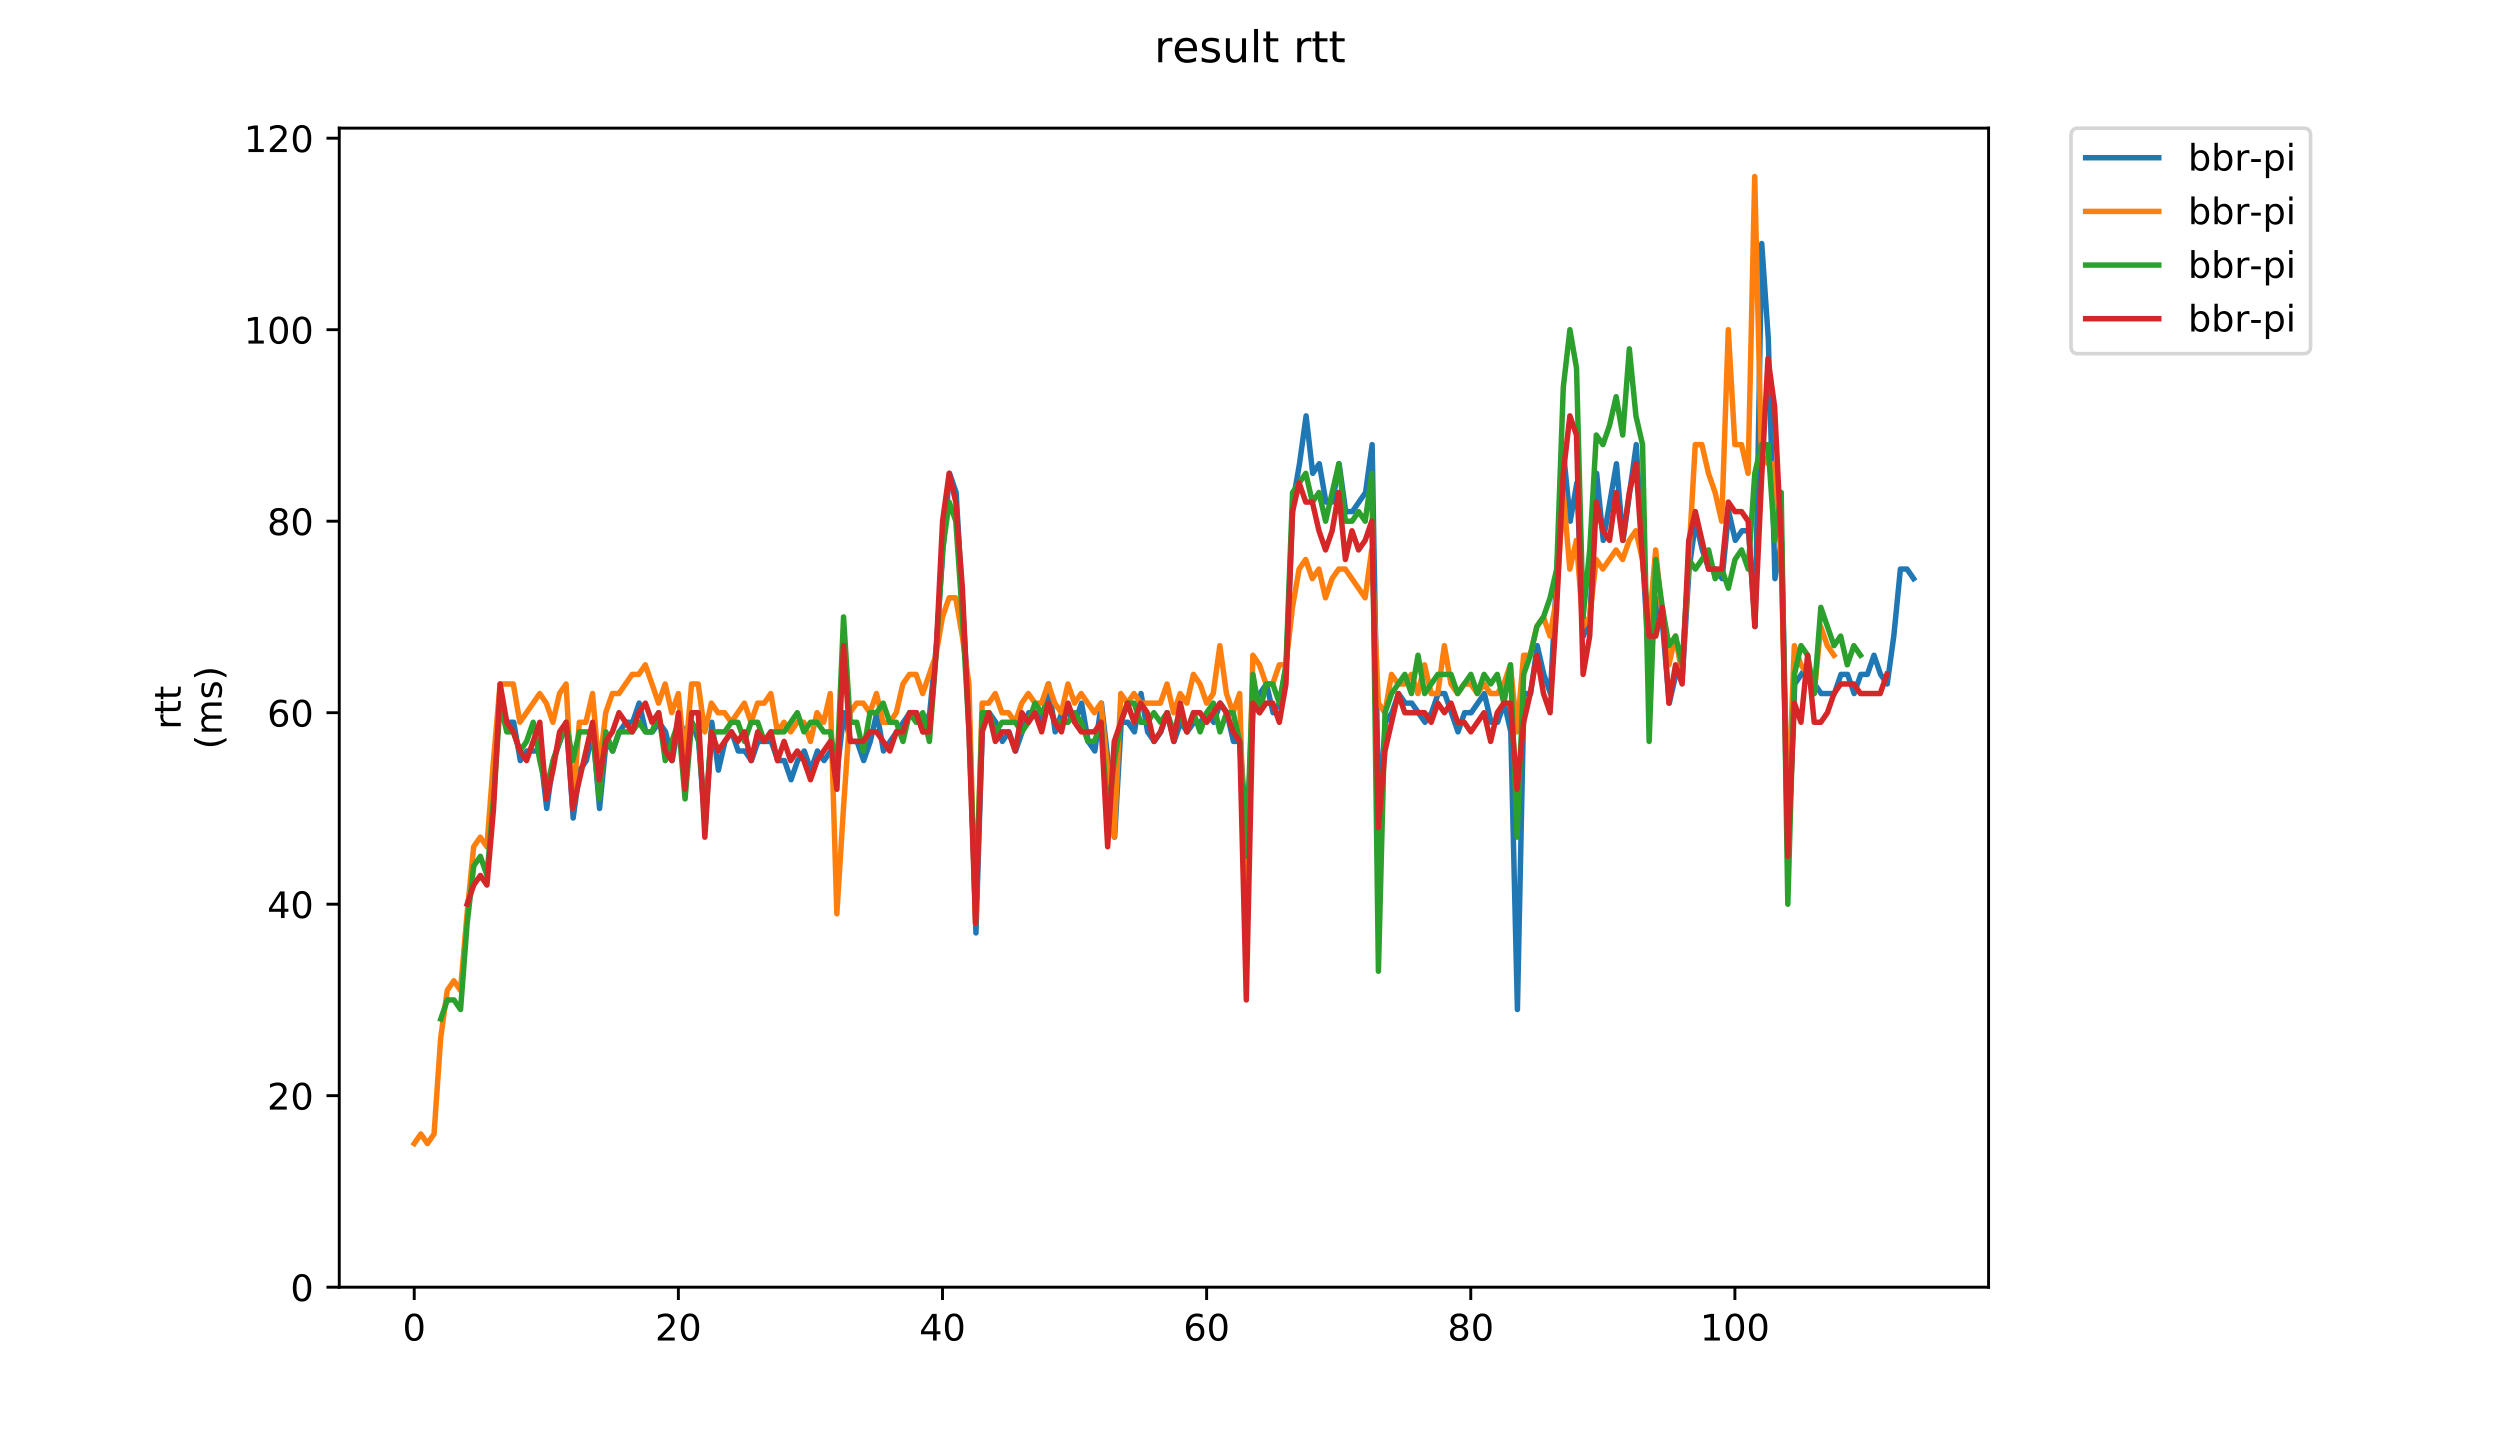 <?xml version="1.0" encoding="utf-8" standalone="no"?>
<!DOCTYPE svg PUBLIC "-//W3C//DTD SVG 1.1//EN"
  "http://www.w3.org/Graphics/SVG/1.1/DTD/svg11.dtd">
<!-- Created with matplotlib (https://matplotlib.org/) -->
<svg height="396pt" version="1.1" viewBox="0 0 684 396" width="684pt" xmlns="http://www.w3.org/2000/svg" xmlns:xlink="http://www.w3.org/1999/xlink">
 <defs>
  <style type="text/css">
*{stroke-linecap:butt;stroke-linejoin:round;}
  </style>
 </defs>
 <g id="figure_1">
  <g id="patch_1">
   <path d="M 0 396 
L 684 396 
L 684 0 
L 0 0 
z
" style="fill:#ffffff;"/>
  </g>
  <g id="axes_1">
   <g id="patch_2">
    <path d="M 92.824 352.174 
L 544.074 352.174 
L 544.074 35.062 
L 92.824 35.062 
z
" style="fill:#ffffff;"/>
   </g>
   <g id="matplotlib.axis_1">
    <g id="xtick_1">
     <g id="line2d_1">
      <defs>
       <path d="M 0 0 
L 0 3.5 
" id="m628c5d4dc4" style="stroke:#000000;stroke-width:0.8;"/>
      </defs>
      <g>
       <use style="stroke:#000000;stroke-width:0.8;" x="113.335" xlink:href="#m628c5d4dc4" y="352.174"/>
      </g>
     </g>
     <g id="text_1">
      <!-- 0 -->
      <defs>
       <path d="M 31.781 66.406 
Q 24.172 66.406 20.328 58.906 
Q 16.5 51.422 16.5 36.375 
Q 16.5 21.391 20.328 13.891 
Q 24.172 6.391 31.781 6.391 
Q 39.453 6.391 43.281 13.891 
Q 47.125 21.391 47.125 36.375 
Q 47.125 51.422 43.281 58.906 
Q 39.453 66.406 31.781 66.406 
z
M 31.781 74.219 
Q 44.047 74.219 50.516 64.516 
Q 56.984 54.828 56.984 36.375 
Q 56.984 17.969 50.516 8.266 
Q 44.047 -1.422 31.781 -1.422 
Q 19.531 -1.422 13.062 8.266 
Q 6.594 17.969 6.594 36.375 
Q 6.594 54.828 13.062 64.516 
Q 19.531 74.219 31.781 74.219 
z
" id="DejaVuSans-48"/>
      </defs>
      <g transform="translate(110.154 366.773)scale(0.1 -0.1)">
       <use xlink:href="#DejaVuSans-48"/>
      </g>
     </g>
    </g>
    <g id="xtick_2">
     <g id="line2d_2">
      <g>
       <use style="stroke:#000000;stroke-width:0.8;" x="185.602" xlink:href="#m628c5d4dc4" y="352.174"/>
      </g>
     </g>
     <g id="text_2">
      <!-- 20 -->
      <defs>
       <path d="M 19.188 8.297 
L 53.609 8.297 
L 53.609 0 
L 7.328 0 
L 7.328 8.297 
Q 12.938 14.109 22.625 23.891 
Q 32.328 33.688 34.812 36.531 
Q 39.547 41.844 41.422 45.531 
Q 43.312 49.219 43.312 52.781 
Q 43.312 58.594 39.234 62.25 
Q 35.156 65.922 28.609 65.922 
Q 23.969 65.922 18.812 64.312 
Q 13.672 62.703 7.812 59.422 
L 7.812 69.391 
Q 13.766 71.781 18.938 73 
Q 24.125 74.219 28.422 74.219 
Q 39.75 74.219 46.484 68.547 
Q 53.219 62.891 53.219 53.422 
Q 53.219 48.922 51.531 44.891 
Q 49.859 40.875 45.406 35.406 
Q 44.188 33.984 37.641 27.219 
Q 31.109 20.453 19.188 8.297 
z
" id="DejaVuSans-50"/>
      </defs>
      <g transform="translate(179.239 366.773)scale(0.1 -0.1)">
       <use xlink:href="#DejaVuSans-50"/>
       <use x="63.623" xlink:href="#DejaVuSans-48"/>
      </g>
     </g>
    </g>
    <g id="xtick_3">
     <g id="line2d_3">
      <g>
       <use style="stroke:#000000;stroke-width:0.8;" x="257.868" xlink:href="#m628c5d4dc4" y="352.174"/>
      </g>
     </g>
     <g id="text_3">
      <!-- 40 -->
      <defs>
       <path d="M 37.797 64.312 
L 12.891 25.391 
L 37.797 25.391 
z
M 35.203 72.906 
L 47.609 72.906 
L 47.609 25.391 
L 58.016 25.391 
L 58.016 17.188 
L 47.609 17.188 
L 47.609 0 
L 37.797 0 
L 37.797 17.188 
L 4.891 17.188 
L 4.891 26.703 
z
" id="DejaVuSans-52"/>
      </defs>
      <g transform="translate(251.506 366.773)scale(0.1 -0.1)">
       <use xlink:href="#DejaVuSans-52"/>
       <use x="63.623" xlink:href="#DejaVuSans-48"/>
      </g>
     </g>
    </g>
    <g id="xtick_4">
     <g id="line2d_4">
      <g>
       <use style="stroke:#000000;stroke-width:0.8;" x="330.134" xlink:href="#m628c5d4dc4" y="352.174"/>
      </g>
     </g>
     <g id="text_4">
      <!-- 60 -->
      <defs>
       <path d="M 33.016 40.375 
Q 26.375 40.375 22.484 35.828 
Q 18.609 31.297 18.609 23.391 
Q 18.609 15.531 22.484 10.953 
Q 26.375 6.391 33.016 6.391 
Q 39.656 6.391 43.531 10.953 
Q 47.406 15.531 47.406 23.391 
Q 47.406 31.297 43.531 35.828 
Q 39.656 40.375 33.016 40.375 
z
M 52.594 71.297 
L 52.594 62.312 
Q 48.875 64.062 45.094 64.984 
Q 41.312 65.922 37.594 65.922 
Q 27.828 65.922 22.672 59.328 
Q 17.531 52.734 16.797 39.406 
Q 19.672 43.656 24.016 45.922 
Q 28.375 48.188 33.594 48.188 
Q 44.578 48.188 50.953 41.516 
Q 57.328 34.859 57.328 23.391 
Q 57.328 12.156 50.688 5.359 
Q 44.047 -1.422 33.016 -1.422 
Q 20.359 -1.422 13.672 8.266 
Q 6.984 17.969 6.984 36.375 
Q 6.984 53.656 15.188 63.938 
Q 23.391 74.219 37.203 74.219 
Q 40.922 74.219 44.703 73.484 
Q 48.484 72.75 52.594 71.297 
z
" id="DejaVuSans-54"/>
      </defs>
      <g transform="translate(323.772 366.773)scale(0.1 -0.1)">
       <use xlink:href="#DejaVuSans-54"/>
       <use x="63.623" xlink:href="#DejaVuSans-48"/>
      </g>
     </g>
    </g>
    <g id="xtick_5">
     <g id="line2d_5">
      <g>
       <use style="stroke:#000000;stroke-width:0.8;" x="402.401" xlink:href="#m628c5d4dc4" y="352.174"/>
      </g>
     </g>
     <g id="text_5">
      <!-- 80 -->
      <defs>
       <path d="M 31.781 34.625 
Q 24.75 34.625 20.719 30.859 
Q 16.703 27.094 16.703 20.516 
Q 16.703 13.922 20.719 10.156 
Q 24.75 6.391 31.781 6.391 
Q 38.812 6.391 42.859 10.172 
Q 46.922 13.969 46.922 20.516 
Q 46.922 27.094 42.891 30.859 
Q 38.875 34.625 31.781 34.625 
z
M 21.922 38.812 
Q 15.578 40.375 12.031 44.719 
Q 8.5 49.078 8.5 55.328 
Q 8.5 64.062 14.719 69.141 
Q 20.953 74.219 31.781 74.219 
Q 42.672 74.219 48.875 69.141 
Q 55.078 64.062 55.078 55.328 
Q 55.078 49.078 51.531 44.719 
Q 48 40.375 41.703 38.812 
Q 48.828 37.156 52.797 32.312 
Q 56.781 27.484 56.781 20.516 
Q 56.781 9.906 50.312 4.234 
Q 43.844 -1.422 31.781 -1.422 
Q 19.734 -1.422 13.25 4.234 
Q 6.781 9.906 6.781 20.516 
Q 6.781 27.484 10.781 32.312 
Q 14.797 37.156 21.922 38.812 
z
M 18.312 54.391 
Q 18.312 48.734 21.844 45.562 
Q 25.391 42.391 31.781 42.391 
Q 38.141 42.391 41.719 45.562 
Q 45.312 48.734 45.312 54.391 
Q 45.312 60.062 41.719 63.234 
Q 38.141 66.406 31.781 66.406 
Q 25.391 66.406 21.844 63.234 
Q 18.312 60.062 18.312 54.391 
z
" id="DejaVuSans-56"/>
      </defs>
      <g transform="translate(396.038 366.773)scale(0.1 -0.1)">
       <use xlink:href="#DejaVuSans-56"/>
       <use x="63.623" xlink:href="#DejaVuSans-48"/>
      </g>
     </g>
    </g>
    <g id="xtick_6">
     <g id="line2d_6">
      <g>
       <use style="stroke:#000000;stroke-width:0.8;" x="474.667" xlink:href="#m628c5d4dc4" y="352.174"/>
      </g>
     </g>
     <g id="text_6">
      <!-- 100 -->
      <defs>
       <path d="M 12.406 8.297 
L 28.516 8.297 
L 28.516 63.922 
L 10.984 60.406 
L 10.984 69.391 
L 28.422 72.906 
L 38.281 72.906 
L 38.281 8.297 
L 54.391 8.297 
L 54.391 0 
L 12.406 0 
z
" id="DejaVuSans-49"/>
      </defs>
      <g transform="translate(465.123 366.773)scale(0.1 -0.1)">
       <use xlink:href="#DejaVuSans-49"/>
       <use x="63.623" xlink:href="#DejaVuSans-48"/>
       <use x="127.246" xlink:href="#DejaVuSans-48"/>
      </g>
     </g>
    </g>
   </g>
   <g id="matplotlib.axis_2">
    <g id="ytick_1">
     <g id="line2d_7">
      <defs>
       <path d="M 0 0 
L -3.5 0 
" id="ma1d2083654" style="stroke:#000000;stroke-width:0.8;"/>
      </defs>
      <g>
       <use style="stroke:#000000;stroke-width:0.8;" x="92.824" xlink:href="#ma1d2083654" y="352.174"/>
      </g>
     </g>
     <g id="text_7">
      <!-- 0 -->
      <g transform="translate(79.461 355.973)scale(0.1 -0.1)">
       <use xlink:href="#DejaVuSans-48"/>
      </g>
     </g>
    </g>
    <g id="ytick_2">
     <g id="line2d_8">
      <g>
       <use style="stroke:#000000;stroke-width:0.8;" x="92.824" xlink:href="#ma1d2083654" y="299.781"/>
      </g>
     </g>
     <g id="text_8">
      <!-- 20 -->
      <g transform="translate(73.099 303.58)scale(0.1 -0.1)">
       <use xlink:href="#DejaVuSans-50"/>
       <use x="63.623" xlink:href="#DejaVuSans-48"/>
      </g>
     </g>
    </g>
    <g id="ytick_3">
     <g id="line2d_9">
      <g>
       <use style="stroke:#000000;stroke-width:0.8;" x="92.824" xlink:href="#ma1d2083654" y="247.387"/>
      </g>
     </g>
     <g id="text_9">
      <!-- 40 -->
      <g transform="translate(73.099 251.186)scale(0.1 -0.1)">
       <use xlink:href="#DejaVuSans-52"/>
       <use x="63.623" xlink:href="#DejaVuSans-48"/>
      </g>
     </g>
    </g>
    <g id="ytick_4">
     <g id="line2d_10">
      <g>
       <use style="stroke:#000000;stroke-width:0.8;" x="92.824" xlink:href="#ma1d2083654" y="194.994"/>
      </g>
     </g>
     <g id="text_10">
      <!-- 60 -->
      <g transform="translate(73.099 198.793)scale(0.1 -0.1)">
       <use xlink:href="#DejaVuSans-54"/>
       <use x="63.623" xlink:href="#DejaVuSans-48"/>
      </g>
     </g>
    </g>
    <g id="ytick_5">
     <g id="line2d_11">
      <g>
       <use style="stroke:#000000;stroke-width:0.8;" x="92.824" xlink:href="#ma1d2083654" y="142.6"/>
      </g>
     </g>
     <g id="text_11">
      <!-- 80 -->
      <g transform="translate(73.099 146.399)scale(0.1 -0.1)">
       <use xlink:href="#DejaVuSans-56"/>
       <use x="63.623" xlink:href="#DejaVuSans-48"/>
      </g>
     </g>
    </g>
    <g id="ytick_6">
     <g id="line2d_12">
      <g>
       <use style="stroke:#000000;stroke-width:0.8;" x="92.824" xlink:href="#ma1d2083654" y="90.207"/>
      </g>
     </g>
     <g id="text_12">
      <!-- 100 -->
      <g transform="translate(66.736 94.006)scale(0.1 -0.1)">
       <use xlink:href="#DejaVuSans-49"/>
       <use x="63.623" xlink:href="#DejaVuSans-48"/>
       <use x="127.246" xlink:href="#DejaVuSans-48"/>
      </g>
     </g>
    </g>
    <g id="ytick_7">
     <g id="line2d_13">
      <g>
       <use style="stroke:#000000;stroke-width:0.8;" x="92.824" xlink:href="#ma1d2083654" y="37.813"/>
      </g>
     </g>
     <g id="text_13">
      <!-- 120 -->
      <g transform="translate(66.736 41.612)scale(0.1 -0.1)">
       <use xlink:href="#DejaVuSans-49"/>
       <use x="63.623" xlink:href="#DejaVuSans-50"/>
       <use x="127.246" xlink:href="#DejaVuSans-48"/>
      </g>
     </g>
    </g>
    <g id="text_14">
     <!-- rtt -->
     <defs>
      <path d="M 41.109 46.297 
Q 39.594 47.172 37.812 47.578 
Q 36.031 48 33.891 48 
Q 26.266 48 22.188 43.047 
Q 18.109 38.094 18.109 28.812 
L 18.109 0 
L 9.078 0 
L 9.078 54.688 
L 18.109 54.688 
L 18.109 46.188 
Q 20.953 51.172 25.484 53.578 
Q 30.031 56 36.531 56 
Q 37.453 56 38.578 55.875 
Q 39.703 55.766 41.062 55.516 
z
" id="DejaVuSans-114"/>
      <path d="M 18.312 70.219 
L 18.312 54.688 
L 36.812 54.688 
L 36.812 47.703 
L 18.312 47.703 
L 18.312 18.016 
Q 18.312 11.328 20.141 9.422 
Q 21.969 7.516 27.594 7.516 
L 36.812 7.516 
L 36.812 0 
L 27.594 0 
Q 17.188 0 13.234 3.875 
Q 9.281 7.766 9.281 18.016 
L 9.281 47.703 
L 2.688 47.703 
L 2.688 54.688 
L 9.281 54.688 
L 9.281 70.219 
z
" id="DejaVuSans-116"/>
     </defs>
     <g transform="translate(49.459 199.594)rotate(-90)scale(0.1 -0.1)">
      <use xlink:href="#DejaVuSans-114"/>
      <use x="41.113" xlink:href="#DejaVuSans-116"/>
      <use x="80.322" xlink:href="#DejaVuSans-116"/>
     </g>
     <!-- (ms) -->
     <defs>
      <path d="M 31 75.875 
Q 24.469 64.656 21.281 53.656 
Q 18.109 42.672 18.109 31.391 
Q 18.109 20.125 21.312 9.062 
Q 24.516 -2 31 -13.188 
L 23.188 -13.188 
Q 15.875 -1.703 12.234 9.375 
Q 8.594 20.453 8.594 31.391 
Q 8.594 42.281 12.203 53.312 
Q 15.828 64.359 23.188 75.875 
z
" id="DejaVuSans-40"/>
      <path d="M 52 44.188 
Q 55.375 50.25 60.062 53.125 
Q 64.75 56 71.094 56 
Q 79.641 56 84.281 50.016 
Q 88.922 44.047 88.922 33.016 
L 88.922 0 
L 79.891 0 
L 79.891 32.719 
Q 79.891 40.578 77.094 44.375 
Q 74.312 48.188 68.609 48.188 
Q 61.625 48.188 57.562 43.547 
Q 53.516 38.922 53.516 30.906 
L 53.516 0 
L 44.484 0 
L 44.484 32.719 
Q 44.484 40.625 41.703 44.406 
Q 38.922 48.188 33.109 48.188 
Q 26.219 48.188 22.156 43.531 
Q 18.109 38.875 18.109 30.906 
L 18.109 0 
L 9.078 0 
L 9.078 54.688 
L 18.109 54.688 
L 18.109 46.188 
Q 21.188 51.219 25.484 53.609 
Q 29.781 56 35.688 56 
Q 41.656 56 45.828 52.969 
Q 50 49.953 52 44.188 
z
" id="DejaVuSans-109"/>
      <path d="M 44.281 53.078 
L 44.281 44.578 
Q 40.484 46.531 36.375 47.5 
Q 32.281 48.484 27.875 48.484 
Q 21.188 48.484 17.844 46.438 
Q 14.5 44.391 14.5 40.281 
Q 14.5 37.156 16.891 35.375 
Q 19.281 33.594 26.516 31.984 
L 29.594 31.297 
Q 39.156 29.25 43.188 25.516 
Q 47.219 21.781 47.219 15.094 
Q 47.219 7.469 41.188 3.016 
Q 35.156 -1.422 24.609 -1.422 
Q 20.219 -1.422 15.453 -0.562 
Q 10.688 0.297 5.422 2 
L 5.422 11.281 
Q 10.406 8.688 15.234 7.391 
Q 20.062 6.109 24.812 6.109 
Q 31.156 6.109 34.562 8.281 
Q 37.984 10.453 37.984 14.406 
Q 37.984 18.062 35.516 20.016 
Q 33.062 21.969 24.703 23.781 
L 21.578 24.516 
Q 13.234 26.266 9.516 29.906 
Q 5.812 33.547 5.812 39.891 
Q 5.812 47.609 11.281 51.797 
Q 16.75 56 26.812 56 
Q 31.781 56 36.172 55.266 
Q 40.578 54.547 44.281 53.078 
z
" id="DejaVuSans-115"/>
      <path d="M 8.016 75.875 
L 15.828 75.875 
Q 23.141 64.359 26.781 53.312 
Q 30.422 42.281 30.422 31.391 
Q 30.422 20.453 26.781 9.375 
Q 23.141 -1.703 15.828 -13.188 
L 8.016 -13.188 
Q 14.5 -2 17.703 9.062 
Q 20.906 20.125 20.906 31.391 
Q 20.906 42.672 17.703 53.656 
Q 14.5 64.656 8.016 75.875 
z
" id="DejaVuSans-41"/>
     </defs>
     <g transform="translate(60.657 204.995)rotate(-90)scale(0.1 -0.1)">
      <use xlink:href="#DejaVuSans-40"/>
      <use x="39.014" xlink:href="#DejaVuSans-109"/>
      <use x="136.426" xlink:href="#DejaVuSans-115"/>
      <use x="188.525" xlink:href="#DejaVuSans-41"/>
     </g>
    </g>
   </g>
   <g id="line2d_14">
    <path clip-path="url(#p51102ac363)" d="M 135.131 208.092 
L 136.937 192.374 
L 138.744 197.613 
L 140.551 197.613 
L 142.357 208.092 
L 144.164 205.472 
L 147.777 205.472 
L 149.584 221.19 
L 151.391 208.092 
L 155.004 197.613 
L 156.811 223.81 
L 158.617 210.712 
L 160.424 208.092 
L 162.231 200.233 
L 164.037 221.19 
L 165.844 202.853 
L 167.651 205.472 
L 169.457 200.233 
L 171.264 197.613 
L 173.071 197.613 
L 174.877 192.374 
L 176.684 200.233 
L 178.491 200.233 
L 180.297 197.613 
L 182.104 200.233 
L 183.911 208.092 
L 185.717 197.613 
L 187.524 200.233 
L 189.331 197.613 
L 191.137 202.853 
L 192.944 226.43 
L 194.751 197.613 
L 196.557 210.712 
L 198.364 202.853 
L 200.171 200.233 
L 201.977 205.472 
L 203.784 205.472 
L 205.591 208.092 
L 207.397 202.853 
L 211.01 202.853 
L 212.817 208.092 
L 214.624 208.092 
L 216.43 213.331 
L 218.237 208.092 
L 220.044 205.472 
L 221.85 210.712 
L 223.657 205.472 
L 225.464 208.092 
L 227.27 205.472 
L 229.077 210.712 
L 230.884 194.994 
L 232.69 202.853 
L 234.497 202.853 
L 236.304 208.092 
L 238.11 202.853 
L 239.917 194.994 
L 241.724 205.472 
L 248.95 194.994 
L 250.757 194.994 
L 252.564 200.233 
L 254.37 194.994 
L 256.177 176.656 
L 257.984 150.459 
L 259.79 129.502 
L 261.597 134.741 
L 265.21 197.613 
L 267.017 255.246 
L 268.824 197.613 
L 270.63 194.994 
L 272.437 197.613 
L 274.244 202.853 
L 276.05 200.233 
L 277.857 205.472 
L 281.47 194.994 
L 283.277 194.994 
L 285.084 197.613 
L 286.89 187.135 
L 288.697 200.233 
L 290.504 194.994 
L 292.31 194.994 
L 294.117 197.613 
L 295.923 192.374 
L 297.73 202.853 
L 299.537 205.472 
L 301.343 192.374 
L 303.15 208.092 
L 304.957 229.049 
L 306.763 197.613 
L 308.57 197.613 
L 310.377 200.233 
L 312.183 189.754 
L 313.99 200.233 
L 315.797 202.853 
L 317.603 200.233 
L 319.41 194.994 
L 321.217 202.853 
L 323.023 197.613 
L 324.83 200.233 
L 326.637 197.613 
L 328.443 197.613 
L 330.25 194.994 
L 332.057 197.613 
L 333.863 192.374 
L 335.67 194.994 
L 337.477 202.853 
L 339.283 202.853 
L 341.09 229.049 
L 342.897 192.374 
L 346.51 187.135 
L 348.317 194.994 
L 350.123 192.374 
L 351.93 181.895 
L 353.737 137.361 
L 355.543 126.882 
L 357.35 113.784 
L 359.157 129.502 
L 360.963 126.882 
L 362.77 137.361 
L 364.577 137.361 
L 366.383 126.882 
L 368.19 139.98 
L 369.997 139.98 
L 373.61 134.741 
L 375.416 121.643 
L 377.223 223.81 
L 379.03 197.613 
L 380.836 194.994 
L 382.643 189.754 
L 384.45 192.374 
L 386.256 192.374 
L 389.87 197.613 
L 391.676 194.994 
L 393.483 189.754 
L 395.29 189.754 
L 398.903 200.233 
L 400.71 194.994 
L 402.516 194.994 
L 406.13 189.754 
L 407.936 197.613 
L 409.743 197.613 
L 411.55 192.374 
L 413.356 200.233 
L 415.163 276.204 
L 416.97 189.754 
L 418.776 189.754 
L 420.583 176.656 
L 422.39 184.515 
L 424.196 189.754 
L 426.003 155.699 
L 427.81 124.262 
L 429.616 142.6 
L 431.423 132.121 
L 433.23 174.036 
L 435.036 168.797 
L 436.843 129.502 
L 438.65 147.84 
L 442.263 126.882 
L 444.07 147.84 
L 447.683 121.643 
L 451.296 184.515 
L 453.103 163.558 
L 454.909 171.417 
L 456.716 192.374 
L 458.523 184.515 
L 460.329 184.515 
L 462.136 155.699 
L 463.943 142.6 
L 465.749 150.459 
L 467.556 155.699 
L 469.363 155.699 
L 471.169 158.318 
L 472.976 139.98 
L 474.783 147.84 
L 476.589 145.22 
L 478.396 145.22 
L 480.203 171.417 
L 482.009 66.63 
L 483.816 92.826 
L 485.623 158.318 
L 487.429 147.84 
L 489.236 231.669 
L 491.043 187.135 
L 494.656 181.895 
L 496.463 187.135 
L 498.269 189.754 
L 501.883 189.754 
L 503.689 184.515 
L 505.496 184.515 
L 507.303 189.754 
L 509.109 184.515 
L 510.916 184.515 
L 512.723 179.276 
L 514.529 184.515 
L 516.336 187.135 
L 518.143 174.036 
L 519.949 155.699 
L 521.756 155.699 
L 523.563 158.318 
L 523.563 158.318 
" style="fill:none;stroke:#1f77b4;stroke-linecap:square;stroke-width:1.5;"/>
   </g>
   <g id="line2d_15">
    <path clip-path="url(#p51102ac363)" d="M 113.335 312.879 
L 115.142 310.259 
L 116.949 312.879 
L 118.755 310.259 
L 120.562 284.063 
L 122.369 270.964 
L 124.175 268.345 
L 125.982 270.964 
L 127.789 250.007 
L 129.595 231.669 
L 131.402 229.049 
L 133.209 231.669 
L 135.015 208.092 
L 136.822 187.135 
L 140.435 187.135 
L 142.242 197.613 
L 147.662 189.754 
L 149.468 192.374 
L 151.275 197.613 
L 153.082 189.754 
L 154.888 187.135 
L 156.695 221.19 
L 158.502 197.613 
L 160.308 197.613 
L 162.115 189.754 
L 163.922 210.712 
L 165.728 194.994 
L 167.535 189.754 
L 169.342 189.754 
L 172.955 184.515 
L 174.762 184.515 
L 176.568 181.895 
L 180.182 192.374 
L 181.988 187.135 
L 183.795 194.994 
L 185.602 189.754 
L 187.408 208.092 
L 189.215 187.135 
L 191.022 187.135 
L 192.828 200.233 
L 194.635 192.374 
L 196.442 194.994 
L 198.248 194.994 
L 200.055 197.613 
L 203.668 192.374 
L 205.475 197.613 
L 207.282 192.374 
L 209.088 192.374 
L 210.895 189.754 
L 212.702 200.233 
L 214.508 197.613 
L 216.315 200.233 
L 218.122 197.613 
L 219.928 197.613 
L 221.735 202.853 
L 223.541 194.994 
L 225.348 197.613 
L 227.155 189.754 
L 228.961 250.007 
L 230.768 221.19 
L 232.575 194.994 
L 234.381 192.374 
L 236.188 192.374 
L 237.995 194.994 
L 239.801 189.754 
L 241.608 197.613 
L 243.415 197.613 
L 245.221 194.994 
L 247.028 187.135 
L 248.835 184.515 
L 250.641 184.515 
L 252.448 189.754 
L 256.061 179.276 
L 257.868 168.797 
L 259.675 163.558 
L 261.481 163.558 
L 263.288 174.036 
L 265.095 187.135 
L 266.901 252.627 
L 268.708 192.374 
L 270.515 192.374 
L 272.321 189.754 
L 274.128 194.994 
L 275.935 194.994 
L 277.741 197.613 
L 279.548 192.374 
L 281.355 189.754 
L 283.161 192.374 
L 284.968 192.374 
L 286.775 187.135 
L 288.581 192.374 
L 290.388 194.994 
L 292.195 187.135 
L 294.001 192.374 
L 295.808 189.754 
L 299.421 194.994 
L 301.228 192.374 
L 304.841 229.049 
L 306.648 189.754 
L 308.454 192.374 
L 310.261 189.754 
L 312.068 192.374 
L 317.488 192.374 
L 319.294 187.135 
L 321.101 194.994 
L 322.908 189.754 
L 324.714 192.374 
L 326.521 184.515 
L 328.328 187.135 
L 330.134 192.374 
L 331.941 189.754 
L 333.748 176.656 
L 335.554 189.754 
L 337.361 194.994 
L 339.168 189.754 
L 340.974 252.627 
L 342.781 179.276 
L 344.588 181.895 
L 346.394 187.135 
L 348.201 187.135 
L 350.008 181.895 
L 351.814 181.895 
L 353.621 166.177 
L 355.428 155.699 
L 357.234 153.079 
L 359.041 158.318 
L 360.848 155.699 
L 362.654 163.558 
L 364.461 158.318 
L 366.268 155.699 
L 368.074 155.699 
L 373.494 163.558 
L 375.301 150.459 
L 377.108 192.374 
L 378.914 194.994 
L 380.721 184.515 
L 382.527 187.135 
L 384.334 187.135 
L 386.141 184.515 
L 387.947 189.754 
L 389.754 181.895 
L 391.561 189.754 
L 393.367 189.754 
L 395.174 176.656 
L 396.981 187.135 
L 398.787 189.754 
L 400.594 187.135 
L 402.401 187.135 
L 404.207 189.754 
L 406.014 187.135 
L 407.821 189.754 
L 409.627 189.754 
L 411.434 187.135 
L 413.241 181.895 
L 415.047 200.233 
L 416.854 179.276 
L 418.661 179.276 
L 420.467 171.417 
L 422.274 168.797 
L 424.081 174.036 
L 425.887 163.558 
L 427.694 134.741 
L 429.501 155.699 
L 431.307 147.84 
L 433.114 171.417 
L 434.921 168.797 
L 436.727 153.079 
L 438.534 155.699 
L 442.147 150.459 
L 443.954 153.079 
L 445.761 147.84 
L 447.567 145.22 
L 449.374 153.079 
L 451.181 171.417 
L 452.987 150.459 
L 454.794 168.797 
L 456.601 181.895 
L 458.407 174.036 
L 460.214 184.515 
L 463.827 121.643 
L 465.634 121.643 
L 467.44 129.502 
L 469.247 134.741 
L 471.054 142.6 
L 472.86 90.207 
L 474.667 121.643 
L 476.474 121.643 
L 478.28 129.502 
L 480.087 48.292 
L 481.894 124.262 
L 483.7 126.882 
L 485.507 126.882 
L 487.314 153.079 
L 489.12 223.81 
L 490.927 176.656 
L 492.734 181.895 
L 494.54 184.515 
L 496.347 189.754 
L 498.154 171.417 
L 499.96 176.656 
L 501.767 179.276 
L 501.767 179.276 
" style="fill:none;stroke:#ff7f0e;stroke-linecap:square;stroke-width:1.5;"/>
   </g>
   <g id="line2d_16">
    <path clip-path="url(#p51102ac363)" d="M 120.587 278.823 
L 122.394 273.584 
L 124.201 273.584 
L 126.007 276.204 
L 127.814 252.627 
L 129.62 236.908 
L 131.427 234.289 
L 133.234 239.528 
L 135.04 218.571 
L 136.847 192.374 
L 138.654 200.233 
L 140.46 200.233 
L 142.267 205.472 
L 144.074 202.853 
L 145.88 197.613 
L 147.687 208.092 
L 149.494 215.951 
L 151.3 208.092 
L 154.914 197.613 
L 156.72 208.092 
L 158.527 200.233 
L 162.14 200.233 
L 163.947 218.571 
L 165.754 200.233 
L 167.56 205.472 
L 169.367 200.233 
L 172.98 200.233 
L 174.787 197.613 
L 176.594 200.233 
L 178.4 200.233 
L 180.207 194.994 
L 182.014 208.092 
L 185.627 197.613 
L 187.434 218.571 
L 189.24 197.613 
L 191.047 200.233 
L 192.854 223.81 
L 194.66 200.233 
L 198.274 200.233 
L 200.08 197.613 
L 201.887 197.613 
L 203.694 202.853 
L 205.5 197.613 
L 207.307 197.613 
L 209.114 202.853 
L 210.92 200.233 
L 214.533 200.233 
L 218.147 194.994 
L 219.953 200.233 
L 221.76 197.613 
L 223.567 197.613 
L 225.373 200.233 
L 227.18 200.233 
L 228.987 210.712 
L 230.793 168.797 
L 232.6 197.613 
L 234.407 197.613 
L 236.213 205.472 
L 238.02 194.994 
L 239.827 194.994 
L 241.633 192.374 
L 243.44 197.613 
L 245.247 197.613 
L 247.053 202.853 
L 248.86 194.994 
L 250.667 197.613 
L 252.473 194.994 
L 254.28 202.853 
L 256.087 179.276 
L 257.893 150.459 
L 259.7 137.361 
L 261.507 142.6 
L 263.313 168.797 
L 265.12 200.233 
L 266.927 247.387 
L 268.733 194.994 
L 270.54 194.994 
L 272.347 200.233 
L 274.153 197.613 
L 277.767 197.613 
L 279.573 200.233 
L 281.38 197.613 
L 283.187 192.374 
L 284.993 194.994 
L 286.8 192.374 
L 288.607 197.613 
L 292.22 197.613 
L 294.026 194.994 
L 295.833 197.613 
L 297.64 202.853 
L 299.446 202.853 
L 301.253 197.613 
L 303.06 223.81 
L 304.866 208.092 
L 306.673 197.613 
L 308.48 192.374 
L 310.286 192.374 
L 312.093 197.613 
L 313.9 197.613 
L 315.706 194.994 
L 317.513 197.613 
L 319.32 194.994 
L 321.126 200.233 
L 322.933 194.994 
L 324.74 200.233 
L 326.546 194.994 
L 328.353 200.233 
L 330.16 194.994 
L 331.966 192.374 
L 333.773 200.233 
L 335.58 194.994 
L 337.386 194.994 
L 339.193 202.853 
L 341 234.289 
L 342.806 184.515 
L 344.613 194.994 
L 346.42 187.135 
L 348.226 187.135 
L 350.033 192.374 
L 351.84 181.895 
L 353.646 134.741 
L 357.26 129.502 
L 359.066 137.361 
L 360.873 134.741 
L 362.68 142.6 
L 366.293 126.882 
L 368.1 142.6 
L 369.906 142.6 
L 371.713 139.98 
L 373.519 142.6 
L 375.326 129.502 
L 377.133 265.725 
L 378.939 194.994 
L 380.746 189.754 
L 384.359 184.515 
L 386.166 189.754 
L 387.973 179.276 
L 389.779 189.754 
L 393.393 184.515 
L 397.006 184.515 
L 398.813 189.754 
L 402.426 184.515 
L 404.233 189.754 
L 406.039 184.515 
L 407.846 187.135 
L 409.653 184.515 
L 411.459 192.374 
L 413.266 181.895 
L 415.073 229.049 
L 416.879 184.515 
L 418.686 179.276 
L 420.493 171.417 
L 422.299 168.797 
L 424.106 163.558 
L 425.913 155.699 
L 427.719 105.925 
L 429.526 90.207 
L 431.333 100.685 
L 433.139 168.797 
L 434.946 150.459 
L 436.753 119.023 
L 438.559 121.643 
L 440.366 116.403 
L 442.173 108.544 
L 443.979 119.023 
L 445.786 95.446 
L 447.593 113.784 
L 449.399 121.643 
L 451.206 202.853 
L 453.012 153.079 
L 454.819 166.177 
L 456.626 176.656 
L 458.432 174.036 
L 460.239 181.895 
L 462.046 153.079 
L 463.852 155.699 
L 467.466 150.459 
L 469.272 158.318 
L 471.079 155.699 
L 472.886 160.938 
L 474.692 153.079 
L 476.499 150.459 
L 478.306 155.699 
L 480.112 129.502 
L 481.919 121.643 
L 483.726 121.643 
L 485.532 147.84 
L 487.339 134.741 
L 489.146 247.387 
L 490.952 184.515 
L 492.759 176.656 
L 494.566 179.276 
L 496.372 189.754 
L 498.179 166.177 
L 501.792 176.656 
L 503.599 174.036 
L 505.406 181.895 
L 507.212 176.656 
L 509.019 179.276 
L 509.019 179.276 
" style="fill:none;stroke:#2ca02c;stroke-linecap:square;stroke-width:1.5;"/>
   </g>
   <g id="line2d_17">
    <path clip-path="url(#p51102ac363)" d="M 127.807 247.387 
L 129.613 242.148 
L 131.42 239.528 
L 133.227 242.148 
L 135.033 221.19 
L 136.84 187.135 
L 138.647 197.613 
L 140.453 200.233 
L 142.26 205.472 
L 144.067 208.092 
L 147.68 197.613 
L 149.487 218.571 
L 151.293 210.712 
L 153.1 200.233 
L 154.906 197.613 
L 156.713 221.19 
L 162.133 197.613 
L 163.94 213.331 
L 165.746 202.853 
L 167.553 200.233 
L 169.36 194.994 
L 172.973 200.233 
L 174.78 194.994 
L 176.586 192.374 
L 178.393 197.613 
L 180.2 194.994 
L 182.006 205.472 
L 183.813 208.092 
L 185.62 194.994 
L 187.426 215.951 
L 189.233 194.994 
L 191.04 194.994 
L 192.846 229.049 
L 194.653 200.233 
L 196.46 205.472 
L 200.073 200.233 
L 201.88 202.853 
L 203.686 200.233 
L 205.493 208.092 
L 207.3 200.233 
L 209.106 202.853 
L 210.913 200.233 
L 212.72 208.092 
L 214.526 202.853 
L 216.333 208.092 
L 218.14 205.472 
L 219.946 208.092 
L 221.753 213.331 
L 223.56 208.092 
L 227.173 202.853 
L 228.98 215.951 
L 230.786 176.656 
L 232.593 202.853 
L 236.206 202.853 
L 238.013 200.233 
L 239.819 200.233 
L 243.433 205.472 
L 245.239 200.233 
L 247.046 200.233 
L 248.853 194.994 
L 250.659 194.994 
L 252.466 200.233 
L 254.273 200.233 
L 256.079 179.276 
L 257.886 142.6 
L 259.693 129.502 
L 261.499 137.361 
L 263.306 160.938 
L 265.113 200.233 
L 266.919 252.627 
L 268.726 200.233 
L 270.533 194.994 
L 272.339 202.853 
L 274.146 200.233 
L 275.953 200.233 
L 277.759 205.472 
L 279.566 194.994 
L 281.373 197.613 
L 283.179 194.994 
L 284.986 200.233 
L 286.793 192.374 
L 288.599 197.613 
L 290.406 200.233 
L 292.213 192.374 
L 294.019 197.613 
L 295.826 200.233 
L 299.439 200.233 
L 301.246 197.613 
L 303.053 231.669 
L 304.859 202.853 
L 308.473 192.374 
L 310.279 197.613 
L 312.086 192.374 
L 313.893 194.994 
L 315.699 202.853 
L 317.506 200.233 
L 319.312 194.994 
L 321.119 202.853 
L 322.926 192.374 
L 324.732 200.233 
L 326.539 194.994 
L 328.346 194.994 
L 330.152 197.613 
L 333.766 192.374 
L 335.572 194.994 
L 337.379 200.233 
L 339.186 202.853 
L 340.992 273.584 
L 342.799 192.374 
L 344.606 194.994 
L 346.412 192.374 
L 348.219 192.374 
L 350.026 197.613 
L 351.832 187.135 
L 353.639 139.98 
L 355.446 132.121 
L 357.252 137.361 
L 359.059 137.361 
L 360.866 145.22 
L 362.672 150.459 
L 364.479 145.22 
L 366.286 134.741 
L 368.092 153.079 
L 369.899 145.22 
L 371.706 150.459 
L 373.512 147.84 
L 375.319 142.6 
L 377.126 226.43 
L 378.932 205.472 
L 382.546 189.754 
L 384.352 194.994 
L 389.772 194.994 
L 391.579 197.613 
L 393.386 192.374 
L 395.192 194.994 
L 396.999 192.374 
L 398.805 197.613 
L 400.612 197.613 
L 402.419 200.233 
L 406.032 194.994 
L 407.839 202.853 
L 409.645 194.994 
L 411.452 192.374 
L 413.259 192.374 
L 415.065 215.951 
L 416.872 197.613 
L 418.679 189.754 
L 420.485 179.276 
L 422.292 189.754 
L 424.099 194.994 
L 425.905 166.177 
L 427.712 129.502 
L 429.519 113.784 
L 431.325 119.023 
L 433.132 184.515 
L 434.939 174.036 
L 436.745 137.361 
L 438.552 145.22 
L 440.359 147.84 
L 442.165 134.741 
L 443.972 147.84 
L 445.779 134.741 
L 447.585 126.882 
L 449.392 153.079 
L 451.199 174.036 
L 453.005 174.036 
L 454.812 166.177 
L 456.619 192.374 
L 458.425 181.895 
L 460.232 187.135 
L 462.039 147.84 
L 463.845 139.98 
L 467.459 155.699 
L 471.072 155.699 
L 472.879 137.361 
L 474.685 139.98 
L 476.492 139.98 
L 478.299 142.6 
L 480.105 171.417 
L 481.912 132.121 
L 483.718 98.066 
L 485.525 111.164 
L 487.332 147.84 
L 489.138 234.289 
L 490.945 192.374 
L 492.752 197.613 
L 494.558 179.276 
L 496.365 197.613 
L 498.172 197.613 
L 499.978 194.994 
L 501.785 189.754 
L 503.592 187.135 
L 507.205 187.135 
L 509.012 189.754 
L 514.432 189.754 
L 516.238 184.515 
L 516.238 184.515 
" style="fill:none;stroke:#d62728;stroke-linecap:square;stroke-width:1.5;"/>
   </g>
   <g id="patch_3">
    <path d="M 92.824 352.174 
L 92.824 35.062 
" style="fill:none;stroke:#000000;stroke-linecap:square;stroke-linejoin:miter;stroke-width:0.8;"/>
   </g>
   <g id="patch_4">
    <path d="M 544.074 352.174 
L 544.074 35.062 
" style="fill:none;stroke:#000000;stroke-linecap:square;stroke-linejoin:miter;stroke-width:0.8;"/>
   </g>
   <g id="patch_5">
    <path d="M 92.824 352.174 
L 544.074 352.174 
" style="fill:none;stroke:#000000;stroke-linecap:square;stroke-linejoin:miter;stroke-width:0.8;"/>
   </g>
   <g id="patch_6">
    <path d="M 92.824 35.062 
L 544.074 35.062 
" style="fill:none;stroke:#000000;stroke-linecap:square;stroke-linejoin:miter;stroke-width:0.8;"/>
   </g>
   <g id="legend_1">
    <g id="patch_7">
     <path d="M 568.636 96.775 
L 630.169 96.775 
Q 632.169 96.775 632.169 94.775 
L 632.169 37.062 
Q 632.169 35.062 630.169 35.062 
L 568.636 35.062 
Q 566.636 35.062 566.636 37.062 
L 566.636 94.775 
Q 566.636 96.775 568.636 96.775 
z
" style="fill:#ffffff;opacity:0.8;stroke:#cccccc;stroke-linejoin:miter;"/>
    </g>
    <g id="line2d_18">
     <path d="M 570.636 43.161 
L 590.636 43.161 
" style="fill:none;stroke:#1f77b4;stroke-linecap:square;stroke-width:1.5;"/>
    </g>
    <g id="line2d_19"/>
    <g id="text_15">
     <!-- bbr-pi -->
     <defs>
      <path d="M 48.688 27.297 
Q 48.688 37.203 44.609 42.844 
Q 40.531 48.484 33.406 48.484 
Q 26.266 48.484 22.188 42.844 
Q 18.109 37.203 18.109 27.297 
Q 18.109 17.391 22.188 11.75 
Q 26.266 6.109 33.406 6.109 
Q 40.531 6.109 44.609 11.75 
Q 48.688 17.391 48.688 27.297 
z
M 18.109 46.391 
Q 20.953 51.266 25.266 53.625 
Q 29.594 56 35.594 56 
Q 45.562 56 51.781 48.094 
Q 58.016 40.188 58.016 27.297 
Q 58.016 14.406 51.781 6.484 
Q 45.562 -1.422 35.594 -1.422 
Q 29.594 -1.422 25.266 0.953 
Q 20.953 3.328 18.109 8.203 
L 18.109 0 
L 9.078 0 
L 9.078 75.984 
L 18.109 75.984 
z
" id="DejaVuSans-98"/>
      <path d="M 4.891 31.391 
L 31.203 31.391 
L 31.203 23.391 
L 4.891 23.391 
z
" id="DejaVuSans-45"/>
      <path d="M 18.109 8.203 
L 18.109 -20.797 
L 9.078 -20.797 
L 9.078 54.688 
L 18.109 54.688 
L 18.109 46.391 
Q 20.953 51.266 25.266 53.625 
Q 29.594 56 35.594 56 
Q 45.562 56 51.781 48.094 
Q 58.016 40.188 58.016 27.297 
Q 58.016 14.406 51.781 6.484 
Q 45.562 -1.422 35.594 -1.422 
Q 29.594 -1.422 25.266 0.953 
Q 20.953 3.328 18.109 8.203 
z
M 48.688 27.297 
Q 48.688 37.203 44.609 42.844 
Q 40.531 48.484 33.406 48.484 
Q 26.266 48.484 22.188 42.844 
Q 18.109 37.203 18.109 27.297 
Q 18.109 17.391 22.188 11.75 
Q 26.266 6.109 33.406 6.109 
Q 40.531 6.109 44.609 11.75 
Q 48.688 17.391 48.688 27.297 
z
" id="DejaVuSans-112"/>
      <path d="M 9.422 54.688 
L 18.406 54.688 
L 18.406 0 
L 9.422 0 
z
M 9.422 75.984 
L 18.406 75.984 
L 18.406 64.594 
L 9.422 64.594 
z
" id="DejaVuSans-105"/>
     </defs>
     <g transform="translate(598.636 46.661)scale(0.1 -0.1)">
      <use xlink:href="#DejaVuSans-98"/>
      <use x="63.477" xlink:href="#DejaVuSans-98"/>
      <use x="126.953" xlink:href="#DejaVuSans-114"/>
      <use x="167.973" xlink:href="#DejaVuSans-45"/>
      <use x="204.057" xlink:href="#DejaVuSans-112"/>
      <use x="267.533" xlink:href="#DejaVuSans-105"/>
     </g>
    </g>
    <g id="line2d_20">
     <path d="M 570.636 57.839 
L 590.636 57.839 
" style="fill:none;stroke:#ff7f0e;stroke-linecap:square;stroke-width:1.5;"/>
    </g>
    <g id="line2d_21"/>
    <g id="text_16">
     <!-- bbr-pi -->
     <g transform="translate(598.636 61.339)scale(0.1 -0.1)">
      <use xlink:href="#DejaVuSans-98"/>
      <use x="63.477" xlink:href="#DejaVuSans-98"/>
      <use x="126.953" xlink:href="#DejaVuSans-114"/>
      <use x="167.973" xlink:href="#DejaVuSans-45"/>
      <use x="204.057" xlink:href="#DejaVuSans-112"/>
      <use x="267.533" xlink:href="#DejaVuSans-105"/>
     </g>
    </g>
    <g id="line2d_22">
     <path d="M 570.636 72.517 
L 590.636 72.517 
" style="fill:none;stroke:#2ca02c;stroke-linecap:square;stroke-width:1.5;"/>
    </g>
    <g id="line2d_23"/>
    <g id="text_17">
     <!-- bbr-pi -->
     <g transform="translate(598.636 76.017)scale(0.1 -0.1)">
      <use xlink:href="#DejaVuSans-98"/>
      <use x="63.477" xlink:href="#DejaVuSans-98"/>
      <use x="126.953" xlink:href="#DejaVuSans-114"/>
      <use x="167.973" xlink:href="#DejaVuSans-45"/>
      <use x="204.057" xlink:href="#DejaVuSans-112"/>
      <use x="267.533" xlink:href="#DejaVuSans-105"/>
     </g>
    </g>
    <g id="line2d_24">
     <path d="M 570.636 87.195 
L 590.636 87.195 
" style="fill:none;stroke:#d62728;stroke-linecap:square;stroke-width:1.5;"/>
    </g>
    <g id="line2d_25"/>
    <g id="text_18">
     <!-- bbr-pi -->
     <g transform="translate(598.636 90.695)scale(0.1 -0.1)">
      <use xlink:href="#DejaVuSans-98"/>
      <use x="63.477" xlink:href="#DejaVuSans-98"/>
      <use x="126.953" xlink:href="#DejaVuSans-114"/>
      <use x="167.973" xlink:href="#DejaVuSans-45"/>
      <use x="204.057" xlink:href="#DejaVuSans-112"/>
      <use x="267.533" xlink:href="#DejaVuSans-105"/>
     </g>
    </g>
   </g>
  </g>
  <g id="text_19">
   <!-- result rtt -->
   <defs>
    <path d="M 56.203 29.594 
L 56.203 25.203 
L 14.891 25.203 
Q 15.484 15.922 20.484 11.062 
Q 25.484 6.203 34.422 6.203 
Q 39.594 6.203 44.453 7.469 
Q 49.312 8.734 54.109 11.281 
L 54.109 2.781 
Q 49.266 0.734 44.188 -0.344 
Q 39.109 -1.422 33.891 -1.422 
Q 20.797 -1.422 13.156 6.188 
Q 5.516 13.812 5.516 26.812 
Q 5.516 40.234 12.766 48.109 
Q 20.016 56 32.328 56 
Q 43.359 56 49.781 48.891 
Q 56.203 41.797 56.203 29.594 
z
M 47.219 32.234 
Q 47.125 39.594 43.094 43.984 
Q 39.062 48.391 32.422 48.391 
Q 24.906 48.391 20.391 44.141 
Q 15.875 39.891 15.188 32.172 
z
" id="DejaVuSans-101"/>
    <path d="M 8.5 21.578 
L 8.5 54.688 
L 17.484 54.688 
L 17.484 21.922 
Q 17.484 14.156 20.5 10.266 
Q 23.531 6.391 29.594 6.391 
Q 36.859 6.391 41.078 11.031 
Q 45.312 15.672 45.312 23.688 
L 45.312 54.688 
L 54.297 54.688 
L 54.297 0 
L 45.312 0 
L 45.312 8.406 
Q 42.047 3.422 37.719 1 
Q 33.406 -1.422 27.688 -1.422 
Q 18.266 -1.422 13.375 4.438 
Q 8.5 10.297 8.5 21.578 
z
M 31.109 56 
z
" id="DejaVuSans-117"/>
    <path d="M 9.422 75.984 
L 18.406 75.984 
L 18.406 0 
L 9.422 0 
z
" id="DejaVuSans-108"/>
    <path id="DejaVuSans-32"/>
   </defs>
   <g transform="translate(315.818 17.038)scale(0.12 -0.12)">
    <use xlink:href="#DejaVuSans-114"/>
    <use x="41.082" xlink:href="#DejaVuSans-101"/>
    <use x="102.605" xlink:href="#DejaVuSans-115"/>
    <use x="154.705" xlink:href="#DejaVuSans-117"/>
    <use x="218.084" xlink:href="#DejaVuSans-108"/>
    <use x="245.867" xlink:href="#DejaVuSans-116"/>
    <use x="285.076" xlink:href="#DejaVuSans-32"/>
    <use x="316.863" xlink:href="#DejaVuSans-114"/>
    <use x="357.977" xlink:href="#DejaVuSans-116"/>
    <use x="397.186" xlink:href="#DejaVuSans-116"/>
   </g>
  </g>
 </g>
 <defs>
  <clipPath id="p51102ac363">
   <rect height="317.112" width="451.25" x="92.824" y="35.062"/>
  </clipPath>
 </defs>
</svg>
